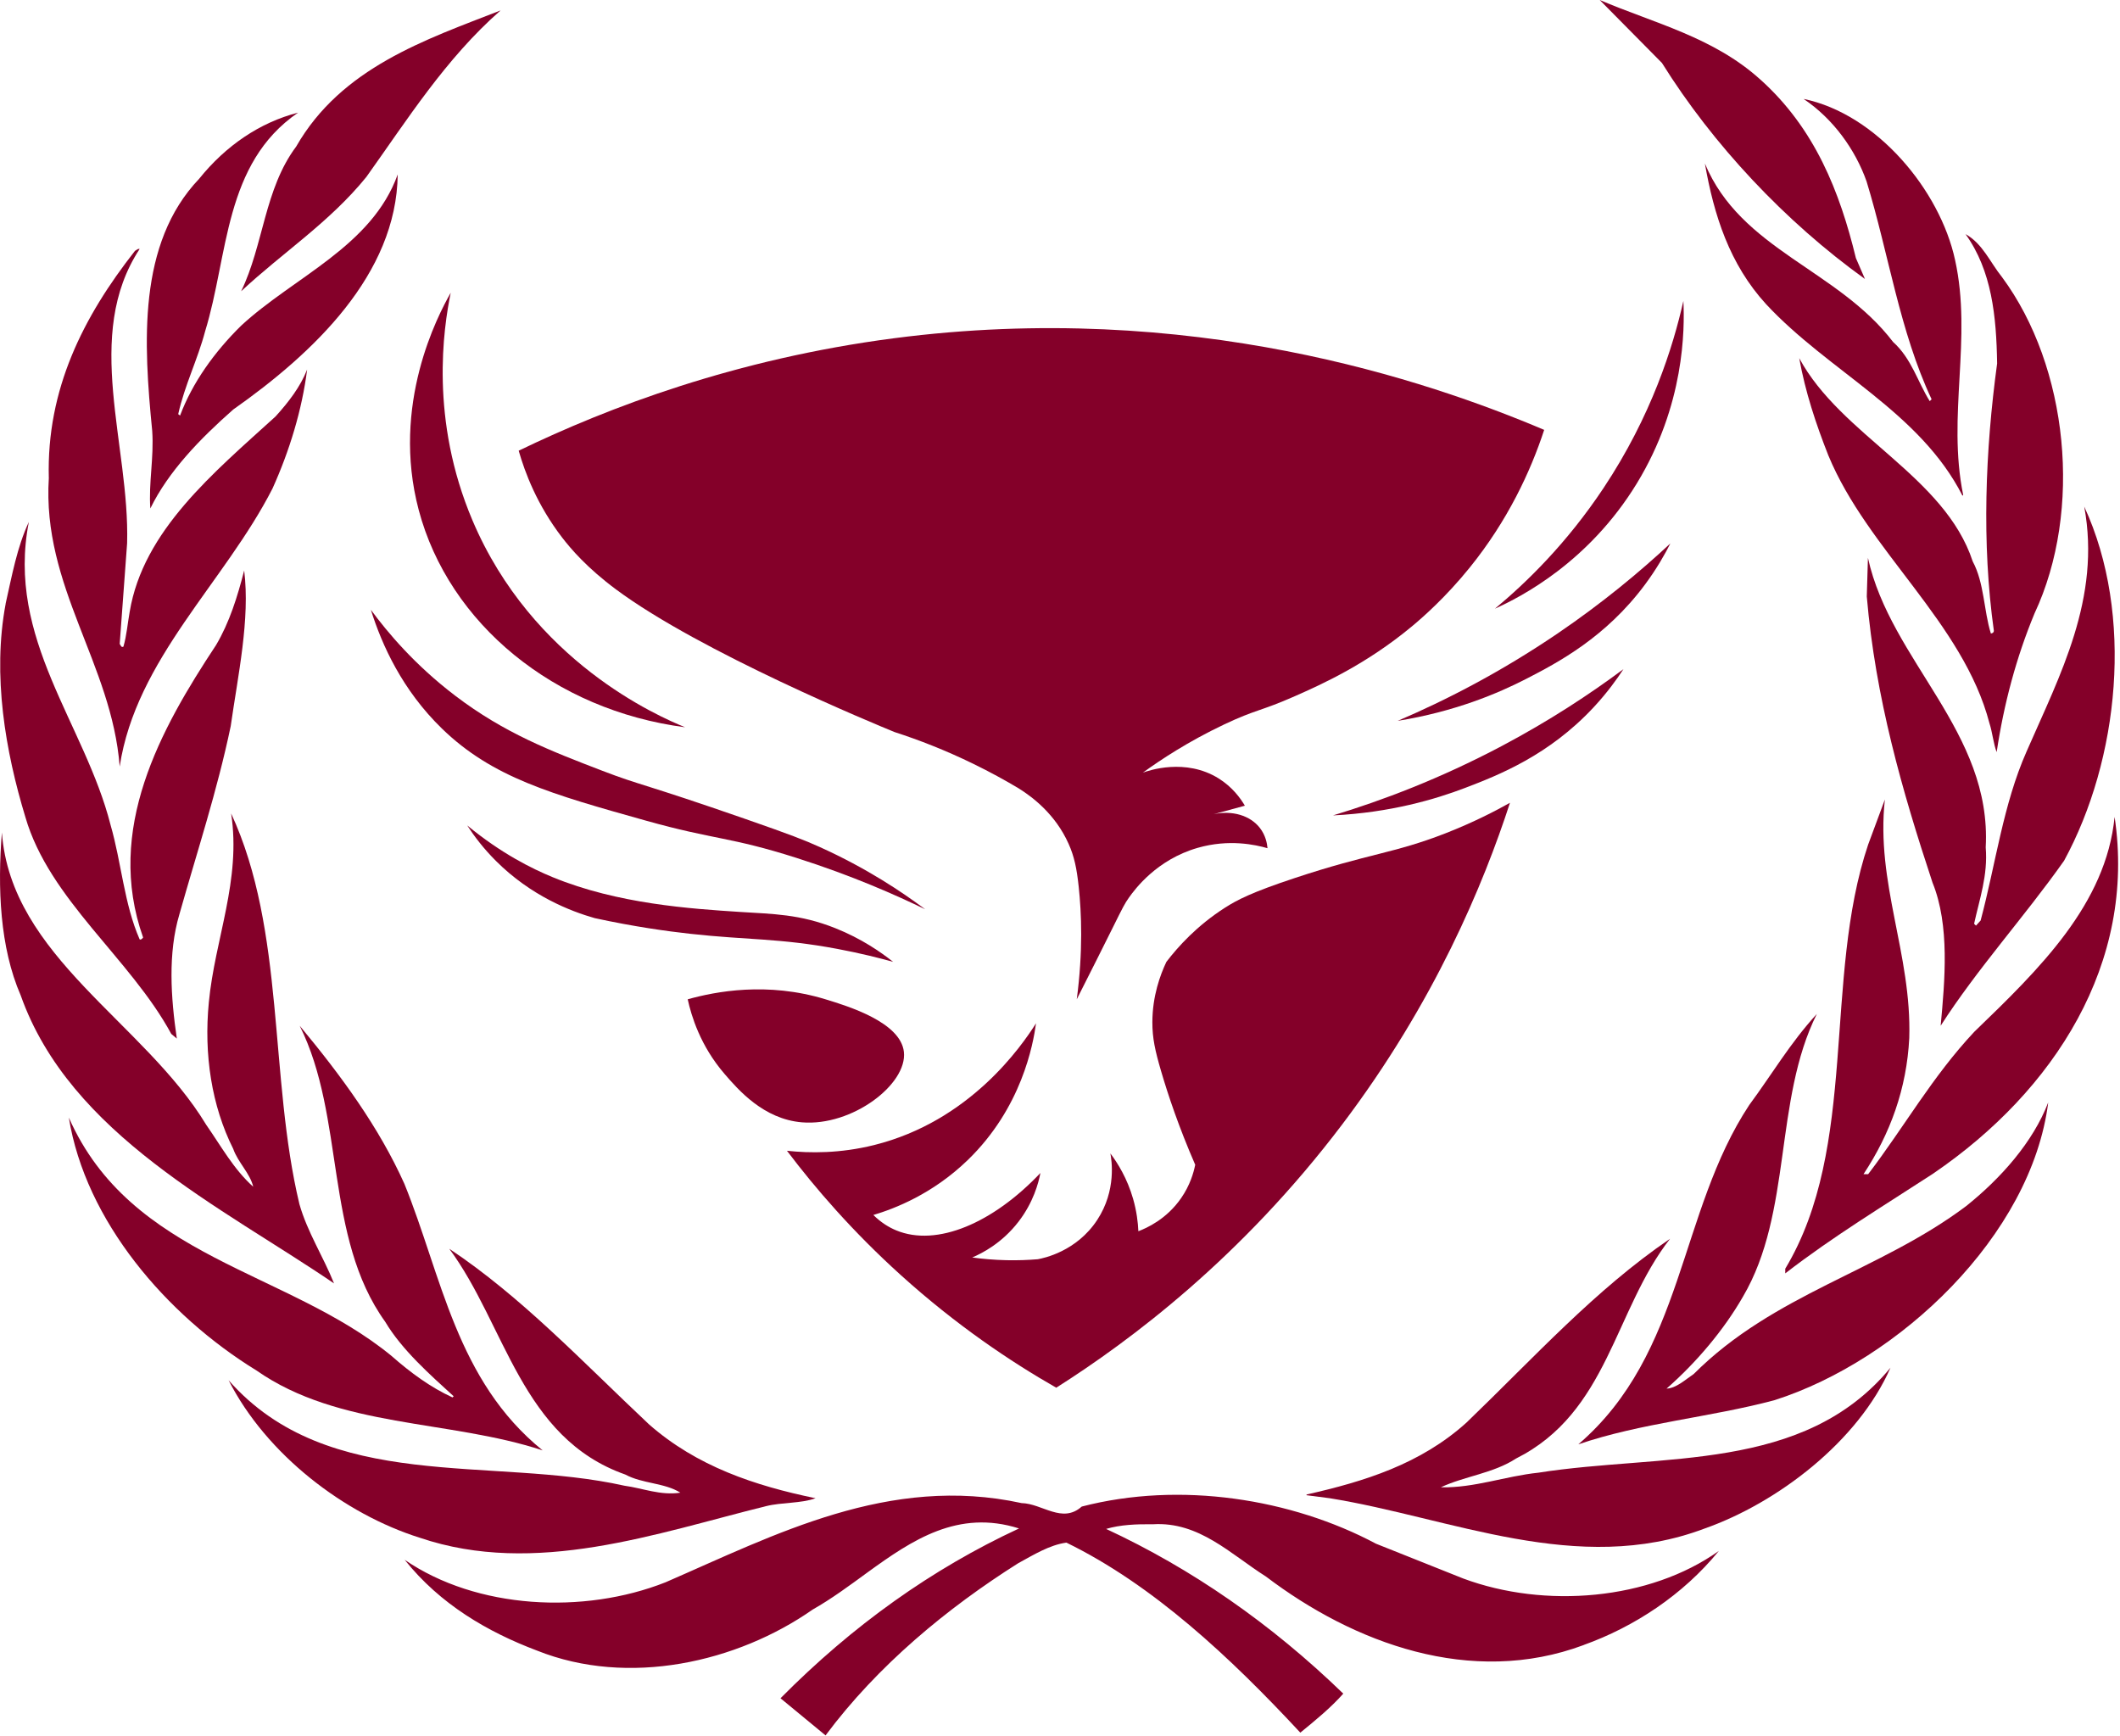 <svg width="751" height="615" viewBox="0 0 751 615" fill="none" xmlns="http://www.w3.org/2000/svg">
<path d="M183.77 159.63C215.54 144.27 260.6 127.14 316.56 119.83C421.62 106.11 505.71 134.77 547.02 152.27C542.17 167.06 534.1 184.41 520.6 201.1C512.07 211.64 503.97 218.7 500.2 221.84C484.02 235.29 468.39 242.32 458.72 246.59C446.42 252.02 445.03 251.22 433.63 256.62C420.88 262.67 411.17 269.11 404.86 273.68C406.8 272.97 419.94 268.39 431.71 275.74C436.56 278.77 439.43 282.74 440.99 285.39C437.31 286.39 433.63 287.4 429.95 288.4C436.48 286.97 442.87 288.82 446.33 293.3C448.32 295.88 448.86 298.7 449.01 300.45C444.79 299.22 435.36 297.13 424.27 300.32C409.74 304.5 402.03 314.99 399.95 317.91C398.37 320.13 397.73 321.46 394.34 328.28C390.88 335.24 386.53 343.92 381.44 353.96C383.71 336.81 383.1 323.28 382.14 314.23C381.43 307.5 380.53 303.32 378.54 298.88C373.87 288.42 365.76 282.31 360.86 279.25C355.99 276.34 350.66 273.42 344.88 270.6C334.91 265.73 325.44 262.07 316.87 259.3C310.56 256.72 248.01 230.95 218.17 208.74C207.93 201.12 202.23 194.43 199.13 190.4C190.24 178.84 185.94 167.32 183.74 159.63H183.77Z" fill="#840029"/>
<path d="M495.17 255.33C515.28 252.1 530.63 245.62 540.53 240.53C551.9 234.69 568.85 225.75 582.74 207.05C586.94 201.39 589.83 196.23 591.72 192.49C580.86 202.61 567.66 213.57 551.94 224.27C531.39 238.25 511.84 248.2 495.17 255.32V255.33Z" fill="#840029"/>
<path d="M596.33 106.64C596.81 116.59 596.78 143.48 579.82 171.26C562.76 199.2 538.65 211.51 529.58 215.6C540.74 206.35 555.02 192.45 568.02 172.91C585.06 147.3 592.68 122.83 596.32 106.64H596.33Z" fill="#840029"/>
<path d="M472.21 288.83C492.55 287.84 508.53 283.09 518.93 279.12C530.88 274.57 548.71 267.55 564.57 250.5C569.37 245.34 572.81 240.53 575.1 237.02C563.19 245.88 548.86 255.32 532.05 264.22C510.09 275.85 489.55 283.59 472.21 288.83Z" fill="#840029"/>
<path d="M159.67 103.69C155.14 111.66 138.42 143.3 148.33 180.65C159.02 220.94 196.37 251.59 242.7 257.61C233.21 253.74 188.59 234.38 167.36 184.3C152.23 148.6 157.06 116.36 159.67 103.69Z" fill="#840029"/>
<path d="M131.38 216C135.31 228.54 142.54 244.46 156.55 258.07C174.4 275.41 195.33 281.29 228.77 290.67C253.35 297.57 258.39 296.31 282.21 303.9C301.92 310.18 317.5 317.11 327.71 322.07C319.58 315.97 307.05 307.55 290.42 300.04C284.87 297.53 280.01 295.65 264.22 290.15C227.6 277.41 227.09 278.29 213.43 273.04C195.07 265.99 178.68 259.7 161.23 246.41C146.87 235.48 137.23 223.94 131.38 216Z" fill="#840029"/>
<path d="M165.53 292.42C168.09 296.36 171.4 300.68 175.67 304.94C188.11 317.37 202.1 322.77 210.65 325.21C224.76 328.28 236.42 329.87 244.46 330.76C264.96 333.03 276.05 332.26 296.55 336.1C305.06 337.69 311.94 339.47 316.39 340.71C312 337.22 305.14 332.46 295.92 328.78C283.3 323.75 273.76 323.77 262.13 323.02C244.85 321.9 218.87 320.22 195.75 310.7C188.38 307.67 177.54 302.29 165.54 292.41L165.53 292.42Z" fill="#840029"/>
<path d="M243.62 353.96C244.89 359.79 248.05 370.4 256.67 380.4C261.5 386 270.47 396.42 284.09 397.55C301.86 399.03 321.49 384.05 320.2 372.59C319.02 362.1 300.53 356.44 292.43 353.97C271.81 347.66 253.46 351.21 243.61 353.97L243.62 353.96Z" fill="#840029"/>
<path d="M367.05 362.41C361.92 370.52 343.62 397.15 309.64 405.6C297.66 408.58 286.93 408.5 278.78 407.62C288.83 420.93 302.04 436.23 319.04 451.6C338.81 469.47 358.1 482.37 374.17 491.55C400.62 474.77 439.81 445.41 475.44 398.33C508.25 354.98 525.57 313.08 534.9 284.36C530.01 287.11 522.13 291.24 511.98 295.2C493.69 302.33 485.08 302.26 458.71 311C443.4 316.07 438.27 318.76 433.93 321.53C423.99 327.89 417.31 335.33 413.18 340.72C411 345.34 408.24 352.79 408.22 362.1C408.21 367.7 409.19 372.2 411.32 379.44C413.75 387.72 417.53 399.1 423.4 412.58C422.83 415.42 421.56 419.83 418.44 424.35C413.26 431.87 406.21 435 403.26 436.12C403.12 432.95 402.65 429.02 401.4 424.66C399.31 417.37 395.92 411.97 393.35 408.56C393.77 410.8 395.58 421.6 388.7 432.1C381.35 443.32 369.66 445.67 367.64 446.04C364.28 446.32 360.56 446.47 356.52 446.38C352.08 446.28 348.02 445.92 344.41 445.42C347.85 443.95 354.93 440.38 360.82 432.72C366.05 425.92 367.87 419.11 368.56 415.49C351.81 433.2 331.89 441.79 317.46 435.81C314.93 434.76 312.15 433.1 309.38 430.37C316.89 428.13 330.33 422.98 342.78 410.95C361.94 392.43 365.99 369.95 367.02 362.41H367.05Z" fill="#840029"/>
<path d="M628.56 495.98C605.69 502.07 581.25 504.04 559.11 511.61C596.71 479.36 594.57 429.41 619.67 391.4C627.65 380.62 634.23 369.35 643.61 359.15C628.31 389.76 634.97 429.5 617.44 459.29C610.69 471.06 600.98 482.58 590.37 491.87C593.83 491.71 596.95 488.74 600 486.69C628.47 458.22 665.74 450.32 696.52 427.2C708.86 417.33 720.22 404.49 725.57 390.5C719.65 437.65 672.75 481.91 628.56 495.98Z" fill="#840029"/>
<path d="M731.16 304.92C717.17 324.75 700.39 343.18 687.47 363.34C688.95 347.38 690.76 327.79 684.59 312.65C673.81 280.07 664.35 247.07 661.3 211.28L661.71 197.62C669.77 234.15 705.65 259.25 703.43 300.14C704.25 310.1 701.21 318.49 699.32 327.21L699.98 327.87L701.63 326.06C706.98 305.98 709.61 284.92 717.92 266.16C729.69 239.17 744.33 211.94 738.33 179.44C756.1 217.87 750.67 269.13 731.17 304.92" fill="#840029"/>
<path d="M709.2 98.15C732.73 129.99 737.83 180.76 720.72 217.29C714.3 232.76 709.86 249.3 707.31 266.41C706.16 263.45 705.83 259.5 704.76 256.21C695.46 220.5 661.56 194.99 647.66 161.26C643.3 150.23 639.51 138.8 637.37 126.87C652.18 154.35 688.88 168.59 698.83 198.87C702.94 206.52 702.7 216.15 705.25 224.38C705.83 224.38 706.32 223.97 706.32 223.47C701.96 192.29 703.28 159.62 707.47 128.76C707.22 112.06 705.58 95.85 696.28 82.93C702.37 86.3 705 92.97 709.2 98.15Z" fill="#840029"/>
<path d="M692.57 92.06C698.74 119.95 689.69 147.19 695.45 175.33L695.2 175.58C679.98 145.71 647.81 131.64 625.59 107.7C612.67 93.55 607.16 76.27 603.95 57.92C616.7 88.53 650.93 95.36 670.6 121.11C677.18 127.03 679.32 135.26 683.6 142.09L684.26 141.43C672.91 117.24 669.12 90.09 661.22 64.25C657.27 53.06 649.45 42.12 638.92 35.04C664.84 40.39 687.22 67.38 692.57 92.06Z" fill="#840029"/>
<path d="M623.46 28.05C642.96 45.49 651.76 68.04 657.44 91.41L660.65 98.82C632.35 78.5 606.76 51.18 588.74 22.3L566.69 0C586.03 8.23 606.93 13.16 623.46 28.06" fill="#840029"/>
<path d="M177.33 3.69C157.83 20.8 144.25 42.44 129.77 62.69C116.77 78.73 100.15 89.43 85.42 103.17C93.4 86.71 93.65 66.97 104.92 51.91C120.96 23.93 150.75 14.06 177.33 3.69Z" fill="#840029"/>
<path d="M70.53 63.35C79.99 51.58 92.09 43.36 105.58 39.9C79.25 58 80.98 90.34 72.67 117.33C70.04 127.29 65.43 136.42 63.13 146.7L63.79 147.19C68.15 135.59 75.89 124.73 85.43 115.35C104.11 98.07 131.75 87.29 140.89 61.78C140.48 97.24 110.94 125.14 82.63 145.05C70.95 155.34 59.67 166.94 53.26 180.1C52.6 171.13 54.58 162.16 53.92 152.62C50.88 121.68 48.65 86.3 70.54 63.34" fill="#840029"/>
<path d="M17.29 169.24C16.47 137.89 29.47 112.22 47.82 88.85C48.4 88.6 48.73 88.03 49.47 88.19C29.31 118.88 46.01 157.55 45.03 192.44L42.4 228.15C42.81 228.4 42.81 229.47 43.72 229.06C44.87 225.11 45.2 220.83 45.94 216.72C50.71 187.92 75.73 167.43 97.61 147.52C102.3 142.34 106.41 136.99 108.8 130.9C106.99 145.22 102.55 159.7 96.54 173.03C79.59 206.27 48.16 233.51 42.4 271.52C39.6 235.07 14.84 207.83 17.3 169.24" fill="#840029"/>
<path d="M1.99 213.84C4.21 204.05 6.02 193.85 10.22 184.88C2.07 226.35 30.05 256.3 39.18 292.26C43.05 305.67 43.95 320.15 49.47 332.74C49.96 332.99 50.38 332.49 50.7 332.08C37.12 293.82 56.79 258.36 76.54 228.49C81.31 220.43 84.11 211.38 86.5 202.08C88.64 219.36 84.28 239.27 81.73 257.21C76.96 280.08 69.8 301.72 63.55 323.86C59.44 337.68 60.51 353.32 62.64 367.88L60.67 366.23C46.19 339.49 17.47 318.67 9 289.46C1.92 266.17 -2.77 239.19 2.01 213.84" fill="#840029"/>
<path d="M0.67 294.88C3.88 338.9 51.11 362.1 73.08 398.47C78.26 405.88 82.79 414.19 89.7 420.36C88.63 415.67 84.27 411.72 82.62 406.95C74.97 391.73 72.17 373.46 73.98 355.03C76.12 332.57 85.5 311.75 81.88 288.14C101.13 329.69 95.29 381.53 106.07 426.54C108.87 436.41 114.54 445.14 118.33 454.6C78.75 427.61 24.86 402.02 7.33 352.57C-0.08 335.54 -0.9 314.39 0.67 294.89" fill="#840029"/>
<path d="M24.37 395.84C46.42 445.78 101.63 449.9 138.66 480.26C145.49 486.27 152.57 491.45 160.3 494.99L160.71 494.58C152.24 486.85 142.36 478.12 136.44 468.17C114.8 438.06 122.37 395.76 106.16 363.34C120.89 381.03 134.3 399.38 143.27 419.37C156.52 452.04 161.62 488.98 192.23 513.75C159.07 502.81 120.15 505.93 90.86 485.45C58.85 465.78 30.3 432.46 24.38 395.85" fill="#840029"/>
<path d="M80.98 488.9C116.36 529.14 174.12 515.72 221.19 526.26C227.85 527.17 233.94 529.8 241.02 528.73C235.42 525.19 227.61 525.6 221.52 522.31C184.58 509.31 179.15 469.32 159.15 442.33C184.74 459.36 206.3 482.32 229.91 504.53C246.86 519.42 267.35 526.25 288.91 530.7C283.73 532.59 276.98 532.1 271.38 533.5C232.71 543.04 189.67 558.6 148.7 544.69C121.96 536.3 94.39 515.23 80.98 488.9Z" fill="#840029"/>
<path d="M561.01 582.7C521.1 597.59 479.55 582.04 448.45 558.43C435.86 550.45 424.75 538.93 408.46 539.92C402.54 539.84 396.86 540.08 391.84 541.57C422.12 555.64 450.18 575.06 475.85 599.91C471.49 604.85 465.89 609.45 460.63 613.73C435.86 587.07 408.46 561.4 377.77 546.42C371.76 547.24 366.09 550.78 360.66 553.74C335.65 569.54 310.96 589.86 292.45 614.71L276.49 601.55C302 575.8 330.14 555.72 360.99 541.4C339.43 534.57 323.22 545.43 307.34 556.95C300.92 561.64 294.59 566.33 287.92 570.11C261.1 588.87 222.59 597.59 190.25 584.67C172.81 578.09 155.94 568.3 143.35 552.5C168.86 570.03 206.79 571.92 235.75 560.48C274.59 543.61 314.99 522.22 361.89 532.42C369.21 532.58 376.29 539.83 383.2 533.65C418.09 524.6 457.5 530.85 487.45 546.81L518.39 559.15C547.19 569.85 584.3 566.88 608.9 549.36C596.15 564.99 578.87 576.27 561.01 582.68" fill="#840029"/>
<path d="M603.71 541.48C558.95 558.35 513.94 537.61 471.07 530.7L462.84 529.63V529.38C483.33 524.77 503.24 518.6 519.53 503.87C543.56 480.75 564.95 456.97 591.61 438.79C571.78 464.13 569.72 500.25 537.06 516.63C529 521.9 518.79 522.88 510.4 526.83C522.33 527.08 533.19 522.88 544.96 521.65C588.82 514.74 638.93 521.81 669.7 484.46C658.26 510.54 629.71 532.35 603.71 541.48Z" fill="#840029"/>
<path d="M685 415.59C667.31 427.11 649.45 437.89 632.42 451.05V449.4C658.42 406.12 645.75 346.8 661.79 299.15L667.71 283.19C664.42 312.81 677.25 337.91 676.35 367.69C675.44 385.63 669.6 401.59 660.14 415.91H661.79C674.54 399.21 684.5 381.35 699.39 365.47C722.51 343.17 746.04 320.3 749.09 289.36C756.82 341.11 727.78 386.37 684.99 415.58" fill="#840029"/>
</svg>
